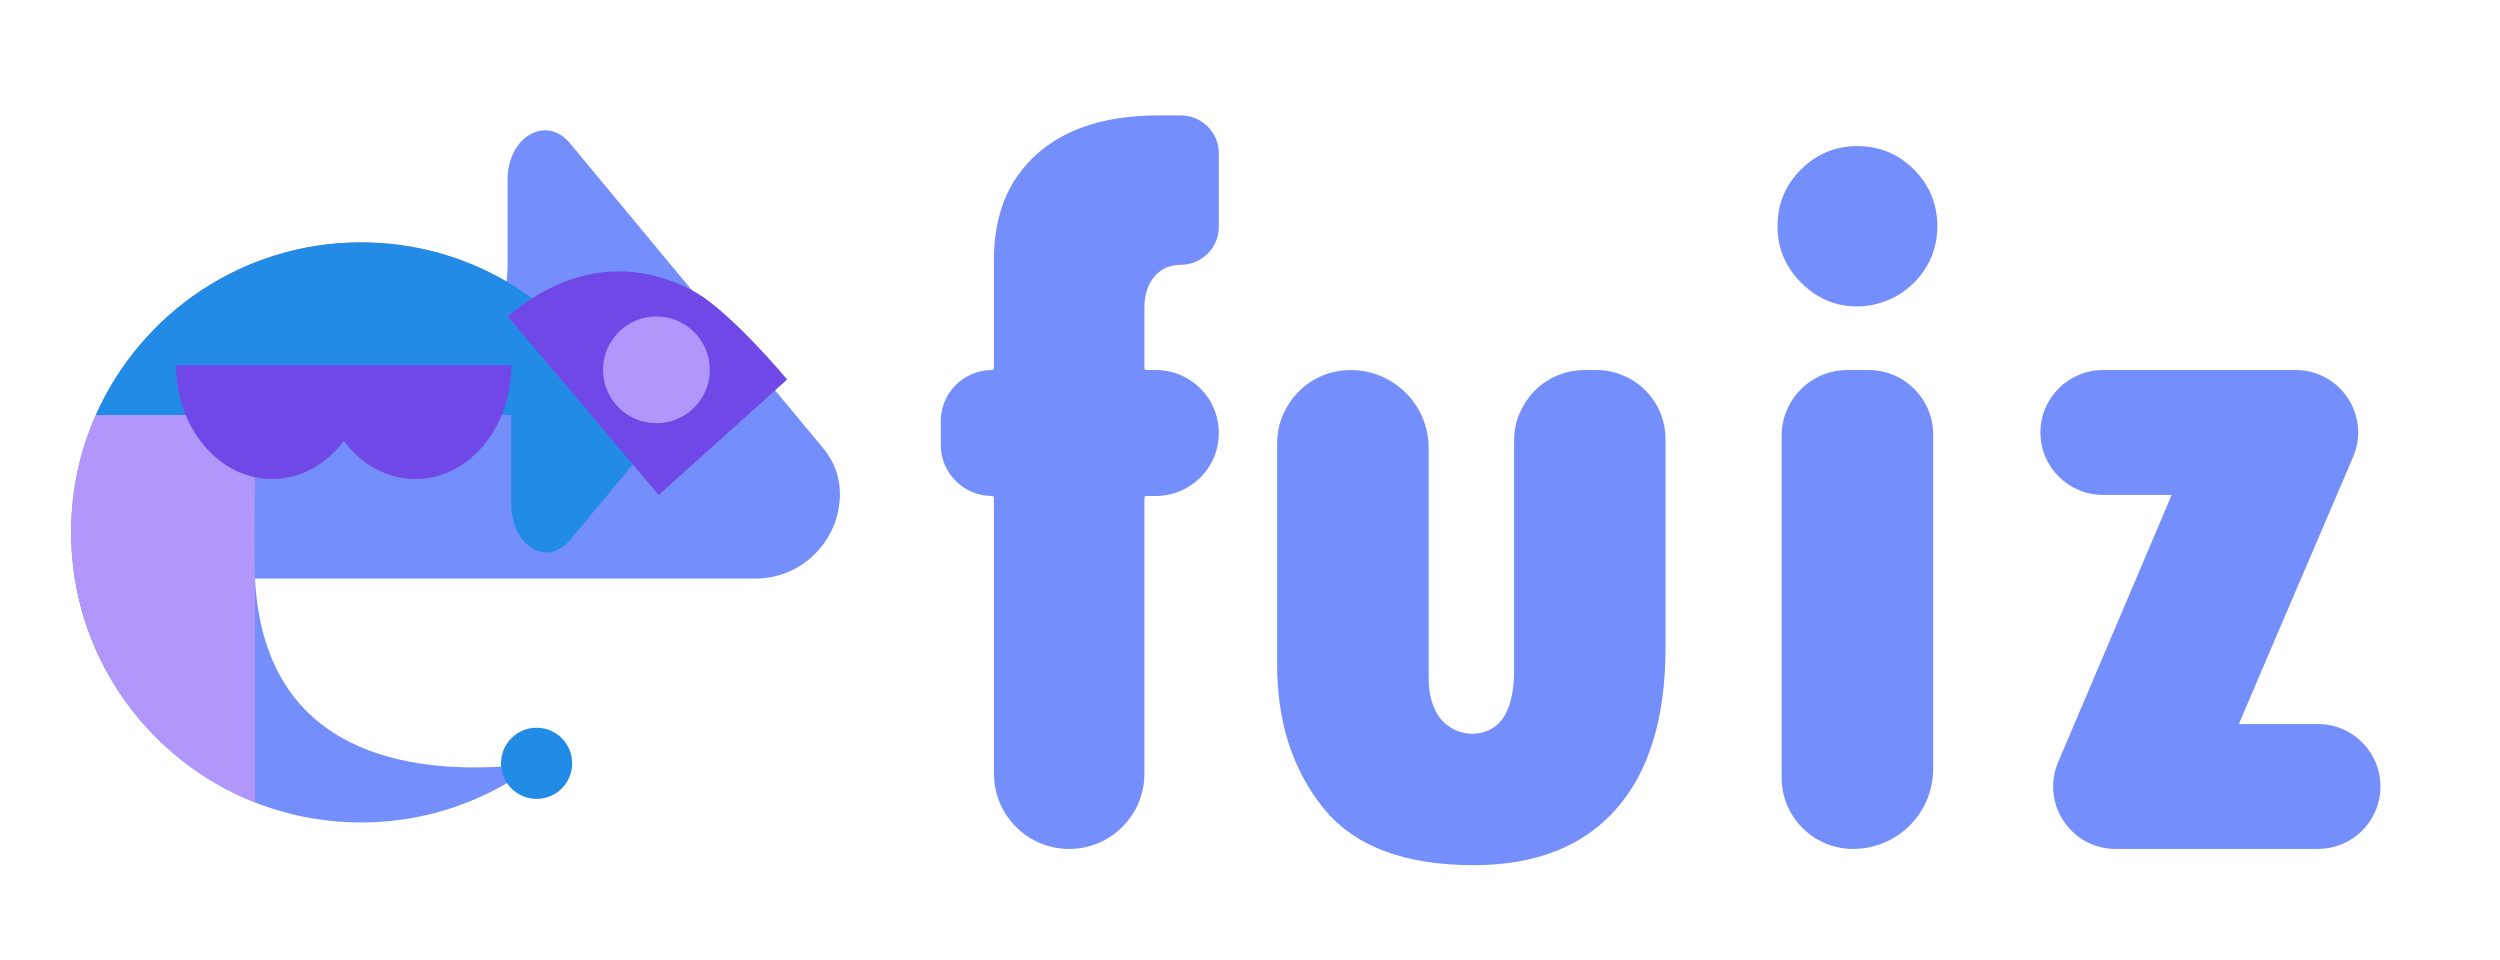 <?xml version="1.0" encoding="UTF-8"?>
<svg id="uuid-8b2d8a33-509d-44bf-8606-eddfc46cfd41" data-name="Layer 1" xmlns="http://www.w3.org/2000/svg" viewBox="0 0 211 81">
  <defs>
    <style>
      .uuid-bd1fda3d-65c1-4178-b16b-abcff469db90 {
        fill: #748ffc;
      }

      .uuid-e45940cb-c816-4de3-b90f-0d913e5fe591 {
        fill: #228be6;
      }

      .uuid-d8850ab0-0a09-439a-abba-ed81ec6ca0c4 {
        fill: #7048e8;
      }

      .uuid-029d9954-4019-4ca3-88bb-f3410ffb5475 {
        fill: #b197fc;
      }

      .uuid-b5143b7a-c4d4-4c30-b935-970089b3a698 {
        fill: #15aabf;
      }
    </style>
  </defs>
  <path class="uuid-bd1fda3d-65c1-4178-b16b-abcff469db90" d="M96.59,31.06c0,.09,.07,.17,.16,.17h.8c2.94,0,5.32,2.38,5.32,5.31,0,1.47-.59,2.8-1.56,3.76-.96,.96-2.29,1.56-3.76,1.56h-.8c-.09,0-.16,.07-.16,.17v23.27c0,3.51-2.85,6.35-6.35,6.35-1.76,0-3.34-.71-4.49-1.86-1.15-1.15-1.86-2.73-1.86-4.49v-23.27c0-.1-.08-.17-.17-.17-1.19,0-2.27-.48-3.05-1.26-.79-.78-1.27-1.86-1.27-3.06v-2c0-2.38,1.94-4.31,4.32-4.31,.09,0,.17-.08,.17-.17v-9.2c0-1.84,.3-3.5,.88-4.96,.61-1.52,1.54-2.83,2.78-3.93,2.45-2.16,5.86-3.23,10.22-3.23h1.89c1.77,0,3.21,1.43,3.21,3.2v6.2c0,1.77-1.44,3.21-3.21,3.21-.28,0-.55,.03-.79,.1-.56,.13-1.04,.43-1.43,.89-.57,.66-.85,1.53-.85,2.61v5.11Z"/>
  <path class="uuid-bd1fda3d-65c1-4178-b16b-abcff469db90" d="M140.57,37.07v17.58c0,5.95-1.39,10.49-4.17,13.64-2.78,3.15-6.8,4.73-12.04,4.73-5.86,0-10.09-1.61-12.68-4.84-2.59-3.22-3.89-7.25-3.89-12.08v-18.67c0-1.02,.24-1.98,.69-2.83,1.02-2,3.11-3.37,5.51-3.37,3.64,0,6.59,2.94,6.59,6.58v19.43c0,1.14,.22,2.11,.67,2.93,.7,1.27,2.21,1.97,3.64,1.7,1.93-.36,2.9-2.14,2.9-5.33v-19.37c0-1.1,.3-2.14,.84-3.02,1.02-1.75,2.92-2.92,5.11-2.92h.98c3.24,0,5.85,2.61,5.85,5.84Z"/>
  <path class="uuid-bd1fda3d-65c1-4178-b16b-abcff469db90" d="M161.54,14.31c-1.32-1.32-2.92-1.98-4.79-1.98-1.85,0-3.43,.66-4.75,1.98-1.32,1.31-1.98,2.91-1.98,4.79,0,1.84,.67,3.43,2,4.76,1.32,1.32,2.87,1.99,4.66,2,1.91,.02,3.77-.8,5.06-2.21,1.18-1.28,1.77-2.8,1.77-4.55,0-1.88-.66-3.48-1.97-4.79Z"/>
  <path class="uuid-bd1fda3d-65c1-4178-b16b-abcff469db90" d="M163.16,36.67v28.22c0,3.74-3.03,6.76-6.76,6.76-1.66,0-3.17-.67-4.26-1.76-1.1-1.09-1.77-2.59-1.77-4.26v-28.86c0-3.06,2.49-5.54,5.55-5.54h1.79c3.01,0,5.45,2.44,5.45,5.44Z"/>
  <path class="uuid-bd1fda3d-65c1-4178-b16b-abcff469db90" d="M200.91,66.38c0,1.46-.59,2.77-1.54,3.73-.06,.06-.13,.12-.19,.17-.94,.85-2.17,1.37-3.54,1.37h-17.08c-3.78,0-6.33-3.85-4.85-7.33l1.48-3.48,3.05-7.18,5.05-11.89h-5.8c-2.91,0-5.28-2.36-5.28-5.27,0-1.46,.59-2.77,1.55-3.73,.96-.95,2.28-1.54,3.73-1.54h16.26c3.79,0,6.34,3.86,4.85,7.34l-8.46,19.77-1.18,2.77h6.68c2.91,0,5.27,2.36,5.27,5.27Z"/>
  <path class="uuid-bd1fda3d-65c1-4178-b16b-abcff469db90" d="M45.288,64.423c-.82,.628-1.685,1.201-2.583,1.721-3.598,2.081-7.775,3.271-12.229,3.271-3.162,0-6.184-.601-8.959-1.691v-18.881h.006c.727,14.184,11.956,16.356,20.674,15.866,1.078-.06,2.114-.162,3.09-.285Z"/>
  <path class="uuid-b5143b7a-c4d4-4c30-b935-970089b3a698" d="M21.523,48.634h-.006v-.111c.003,.036,.003,.075,.006,.111Z"/>
  <circle class="uuid-e45940cb-c816-4de3-b90f-0d913e5fe591" cx="45.288" cy="64.423" r="3.003"/>
  <path class="uuid-bd1fda3d-65c1-4178-b16b-abcff469db90" d="M70.89,41.675c0,1.98-.8,3.77-2.1,5.07-1.29,1.29-3.08,2.09-5.06,2.09l-42.21-0v18.89c-9.09-3.58-15.52-12.43-15.52-22.79,0-3.53,.74-6.88,2.09-9.91q0-.01,.01-.02c3.8-8.57,12.39-14.55,22.38-14.55,4.47,0,8.67,1.21,12.28,3.31,.03-.25,.05-.52,.06-.79,.01-.19,.02-.39,.02-.6v-7.21c0-3.61,3.24-5.5,5.26-3.08l10.23,12.33,.07,.07v.01l4.91,5.91,.61,.74,.05,.06,1.44,1.73,3.77,4.53,.34,.42c.89,1.07,1.37,2.41,1.37,3.79Z"/>
  <path class="uuid-029d9954-4019-4ca3-88bb-f3410ffb5475" d="M21.497,41.351c-.06,5.988,.021,7.49,.021,7.49l-0,18.881c-9.088-3.577-15.518-12.43-15.518-22.786,0-3.526,.745-6.88,2.09-9.911l7.334-.003,6.094-.003h.03c0,1.366-.009,2.916-.03,4.607-.009,.613-.015,1.186-.021,1.724Z"/>
  <path class="uuid-e45940cb-c816-4de3-b90f-0d913e5fe591" d="M53.625,38.94l-5.475,6.595c-2.018,2.427-5.009,.535-5.009-3.081v-7.442h-.91l-20.683,.009h-.03l-6.094,.003-7.334,.003c.003-.006,.003-.009,.006-.015,3.808-8.571,12.397-14.551,22.38-14.551,4.478,0,8.673,1.201,12.286,3.304,.745,.432,1.463,.901,2.153,1.412-.718,.45-1.409,.961-2.072,1.52,.006,0,7.208,8.181,10.782,12.244Z"/>
  <path class="uuid-d8850ab0-0a09-439a-abba-ed81ec6ca0c4" d="M55.593,41.775l10.842-9.746c-1.886-2.243-5.598-6.271-8.034-7.535v-.003c-2.745-1.421-5.775-2.006-8.956-1.264-1.381,.321-2.718,.877-3.979,1.613-.186,.108-.369,.219-.55,.336-.718,.45-1.409,.961-2.072,1.52l12.749,15.079Z"/>
  <path class="uuid-d8850ab0-0a09-439a-abba-ed81ec6ca0c4" d="M43.165,30.822c0,5.307-3.631,9.61-8.109,9.61-2.403,0-4.562-1.239-6.043-3.211-1.484,1.972-3.643,3.211-6.046,3.211-4.478,0-8.109-4.303-8.109-9.61h28.306Z"/>
  <circle class="uuid-029d9954-4019-4ca3-88bb-f3410ffb5475" cx="55.402" cy="31.215" r="4.505"/>
</svg>
